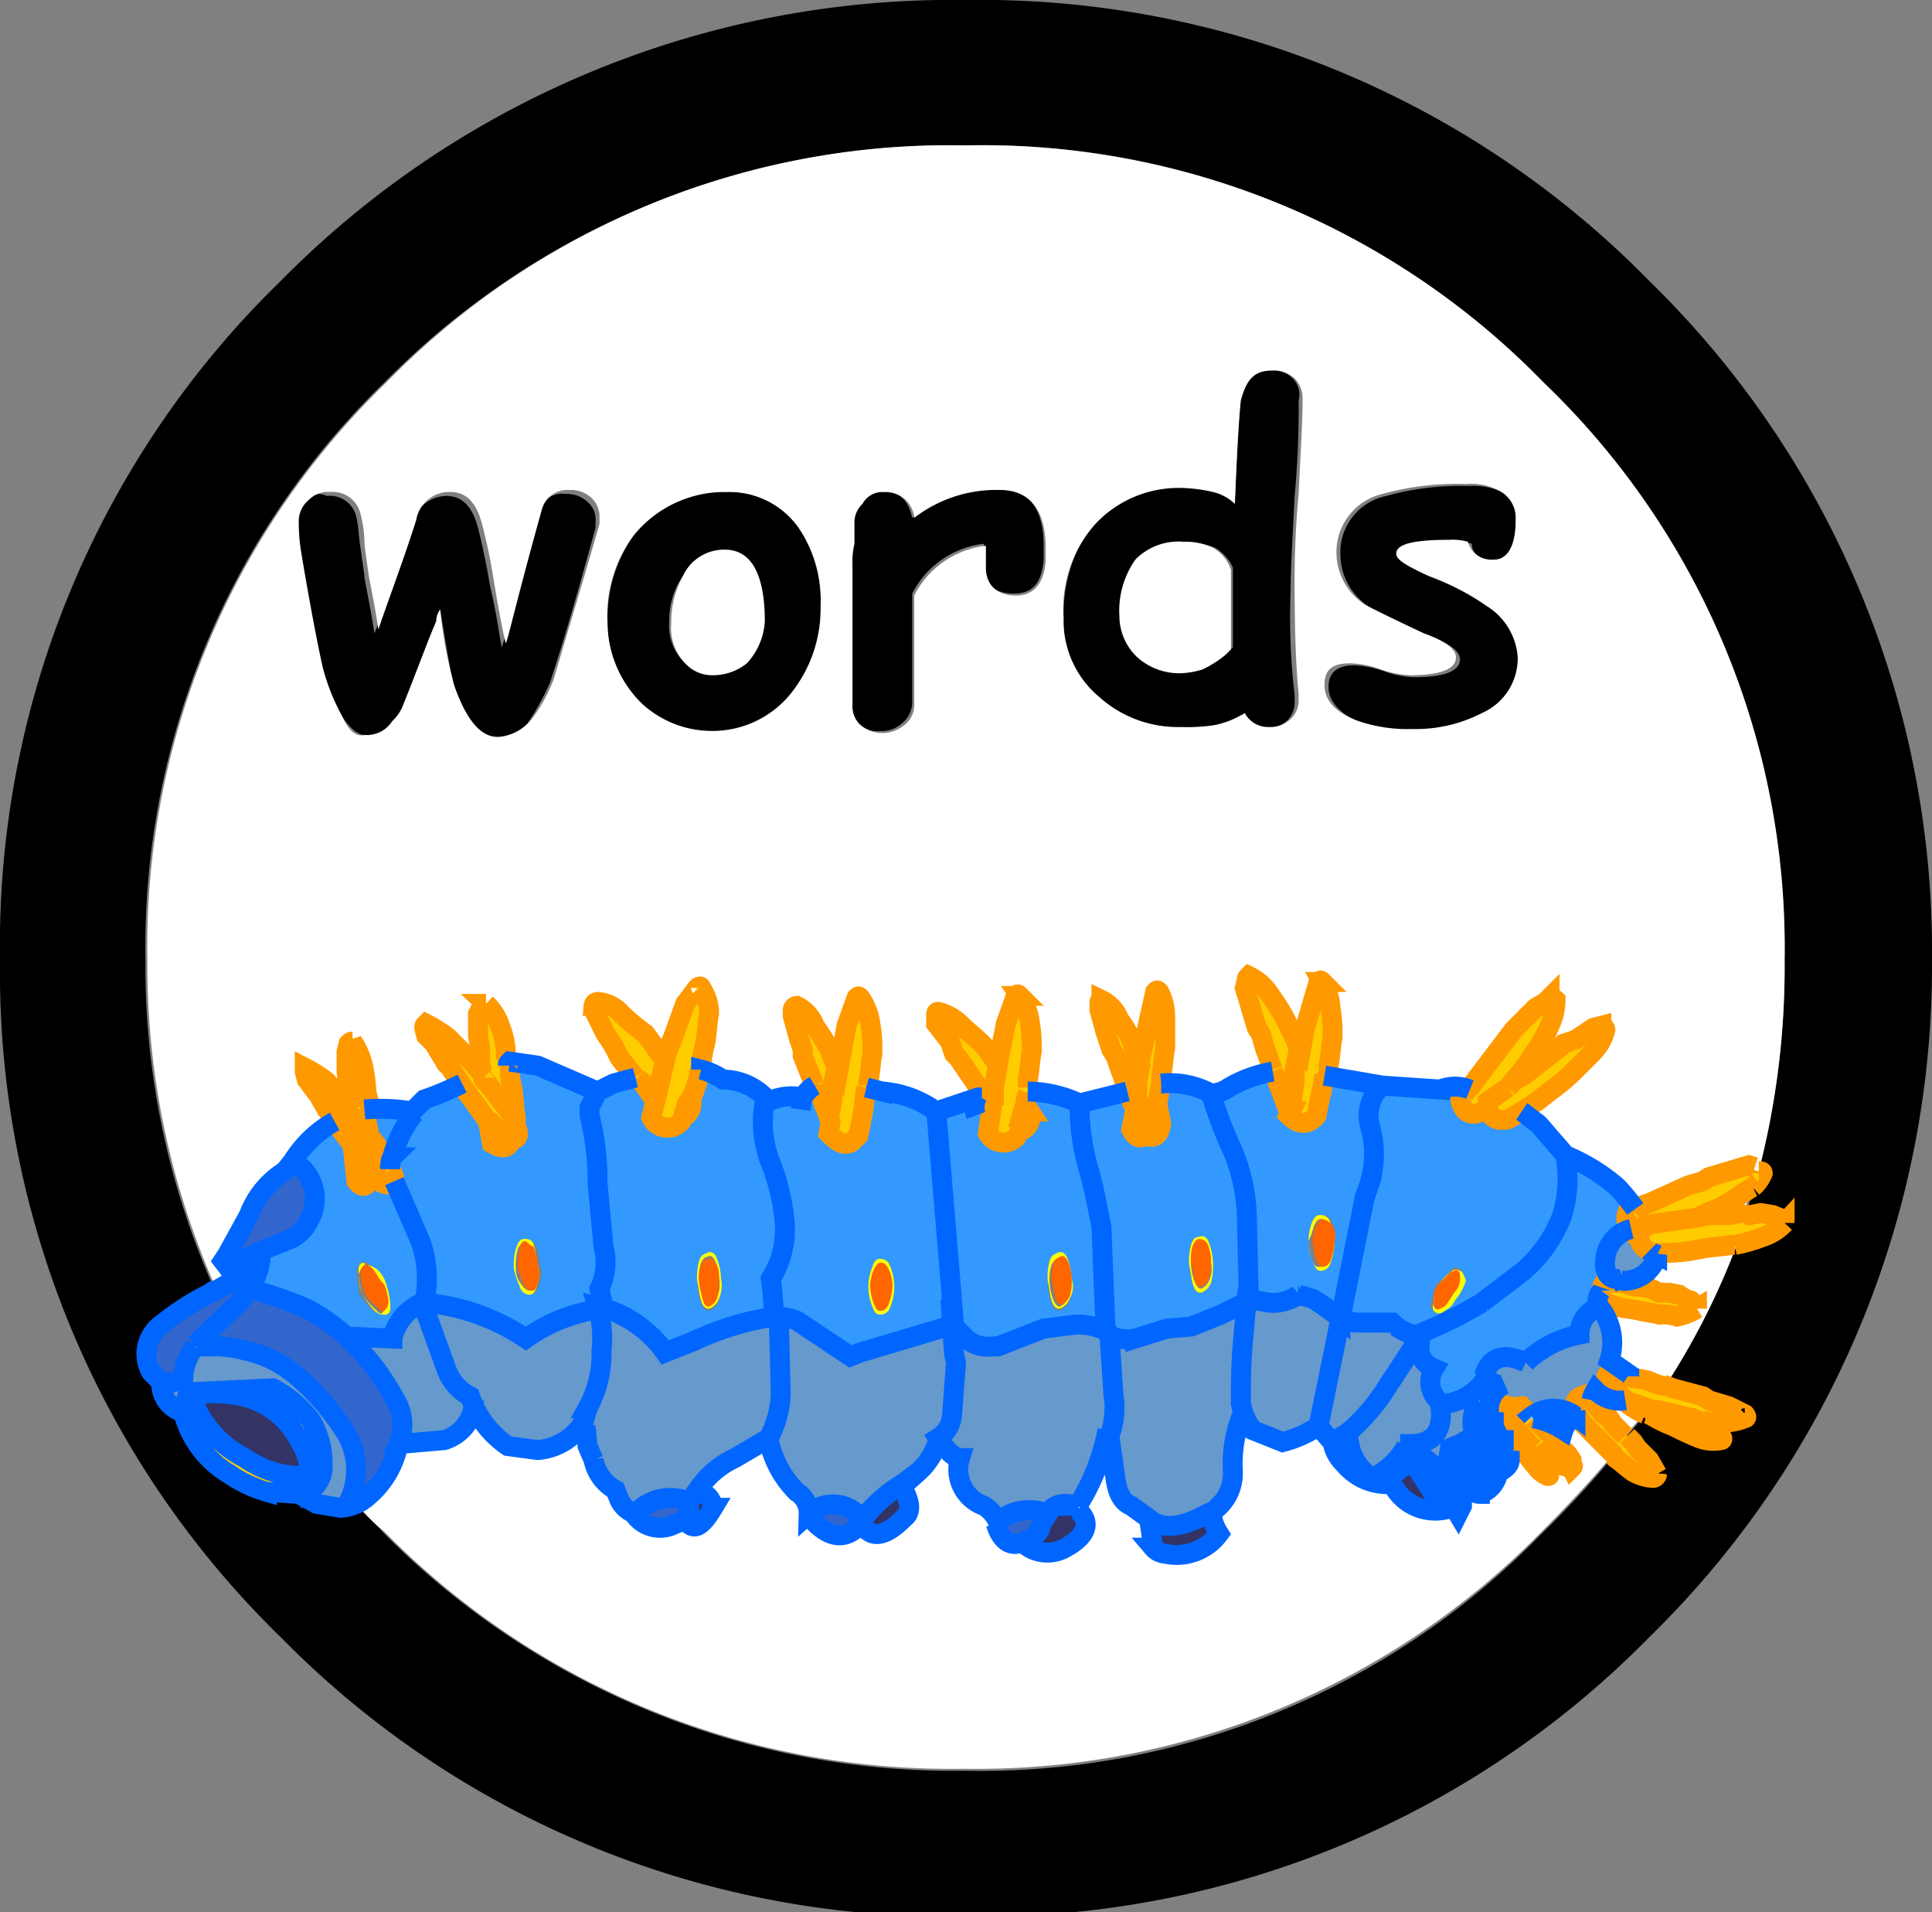 <svg id="Layer_1" data-name="Layer 1" xmlns="http://www.w3.org/2000/svg" viewBox="0 0 97 96"><rect x="0" y="0" width="97" height="96" fill="#808080" stroke="none"/><title>word-icon</title><g id="Symbol_3_0_Layer0_0_FILL" data-name="Symbol 3 0 Layer0 0 FILL"><path d="M97,48.2A47,47,0,0,0,82.8,14.1,47,47,0,0,0,48.5,0,47.34,47.34,0,0,0,14.1,14.1,46.51,46.51,0,0,0,0,48.2a46.61,46.61,0,0,0,14.1,34A46.85,46.85,0,0,0,43,96H53.9A46.85,46.85,0,0,0,82.8,82.2,47.1,47.1,0,0,0,97,48.2m-7.4,0a41.05,41.05,0,0,1-1.3,10.6h.1c.1,0,.1,0,.2.1a1.79,1.79,0,0,1-.5.7,5.73,5.73,0,0,0-.4,1.4H88l.5-.1.5.1.5.2c.1.1.1.1.1.2a2.59,2.59,0,0,1-1.1.7,7.37,7.37,0,0,1-1.4.4,33.88,33.88,0,0,1-3.6,7.1h.1l.4.2,1.5.4.3.2,1,.3.8.4c.1.1.1.2,0,.2a2.54,2.54,0,0,1-1.2.2,2.77,2.77,0,0,1-.9-.1l.9.8c.1.1.1.2,0,.2a2,2,0,0,1-1.1-.1c-.5-.2-.9-.4-1.3-.6a6.72,6.72,0,0,1-1.2-.6c-.1-.1-.1-.1-.2-.1-.3.4-.6.7-.9,1.1l.3.3.2.3.6.6.4.7a.22.22,0,0,1-.2.2,2.24,2.24,0,0,1-1-.3c-.3-.2-.6-.5-.9-.7l-.1-.1q-1.65,2-3.6,3.9a39.31,39.31,0,0,1-29,11.9A40.25,40.25,0,0,1,19.3,77a18.48,18.48,0,0,0-1.4-1.4,2.35,2.35,0,0,1-.8.2l-1.2-.2L15,75l-1.6-.1a6.63,6.63,0,0,1-1.9-.9,5.05,5.05,0,0,1-2.3-3.1,1.47,1.47,0,0,1-1.1-1.5l-.5-.5a1.83,1.83,0,0,1,.5-2.4,13.25,13.25,0,0,1,2.5-1.6c.1-.1.1-.1.2-.1A39.82,39.82,0,0,1,7.3,48.2a39.56,39.56,0,0,1,12-29A39.86,39.86,0,0,1,48.4,7.3a38.93,38.93,0,0,1,29,11.9,39.37,39.37,0,0,1,12.2,29M9.8,67.6h0l.1-.2-.1.2m5.6-42.5a1.39,1.39,0,0,0-.5,1,10.4,10.4,0,0,0,.2,1.5,59.41,59.41,0,0,0,1.1,5.9,11.82,11.82,0,0,0,1,2.5c.4.6.8.9,1.1.9a1.51,1.51,0,0,0,1.4-.7,3,3,0,0,0,.5-.7c.8-1.9,1.3-3.3,1.7-4.3a3.93,3.93,0,0,1,.2-.6c.3,1.8.5,3.1.7,3.8.5,1.8,1.3,2.6,2.2,2.6a1.8,1.8,0,0,0,1.5-.7,13.64,13.64,0,0,0,1.1-2c.8-2.4,1.5-4.9,2.3-7.8v-.3a1.16,1.16,0,0,0-.4-1,1.5,1.5,0,0,0-1.1-.4,1.25,1.25,0,0,0-1.4,1c-1.1,4.2-1.7,6.4-1.8,6.7-.1-.3-.2-1.4-.6-3.1-.2-1.2-.4-2.1-.6-2.9-.3-1.1-.8-1.6-1.6-1.6a1.78,1.78,0,0,0-1.7,1.4c-.7,2.2-1.3,4-1.9,5.5-.2-1.3-.4-2.2-.5-2.8,0-.2-.1-.7-.2-1.5-.1-.6-.1-1.1-.2-1.5a1.36,1.36,0,0,0-1.5-1.1.8.8,0,0,0-1,.2m24.7,1.4a4.15,4.15,0,0,0-3.6-1.8,5.48,5.48,0,0,0-4.7,2.2,7.27,7.27,0,0,0-1.3,4.3,5.72,5.72,0,0,0,1.7,4.1,5.15,5.15,0,0,0,7.6-.6,6.93,6.93,0,0,0,1.4-4.3,6.67,6.67,0,0,0-1.1-3.9m-5.8,2.4a2.26,2.26,0,0,1,2.1-1.3c1.3,0,2,1.2,1.9,3.5a3.4,3.4,0,0,1-.9,2.1,2.72,2.72,0,0,1-1.7.6,2,2,0,0,1-1.4-.6,2.58,2.58,0,0,1-.7-2,3.89,3.89,0,0,1,.7-2.3M45.8,26c-.2-.9-.6-1.3-1.5-1.3a1.43,1.43,0,0,0-1.1.5,1.28,1.28,0,0,0-.4,1v1a4.14,4.14,0,0,0-.1,1v7.1a1.16,1.16,0,0,0,.4,1,1.25,1.25,0,0,0,1.1.4,1.5,1.5,0,0,0,1.1-.4,1.39,1.39,0,0,0,.5-1V29.8a4.62,4.62,0,0,1,3.6-2.5v1.1c0,.9.5,1.4,1.5,1.4s1.4-.6,1.5-1.7v-.7c0-1.9-.8-2.9-2.3-2.9A7,7,0,0,0,45.8,26m19.1-7a1.37,1.37,0,0,0-1.1-.4,1.42,1.42,0,0,0-1.5,1.3c-.1,1-.2,2.7-.3,5.2a2.38,2.38,0,0,0-1.1-.6,6.05,6.05,0,0,0-1.5-.2A5.73,5.73,0,0,0,55,26.1,7.78,7.78,0,0,0,53.4,31,5.42,5.42,0,0,0,55,35.1a5.92,5.92,0,0,0,4.1,1.5,9.15,9.15,0,0,0,1.7-.1,4,4,0,0,0,1.5-.6,1.31,1.31,0,0,0,1.2.7,1.67,1.67,0,0,0,1.1-.4,1.28,1.28,0,0,0,.4-1v-.3a33.55,33.55,0,0,1-.2-5.3c0-1.1.1-2.6.2-4.7a47.46,47.46,0,0,0,.2-4.8,1.13,1.13,0,0,0-.3-1.1m-5.4,8.2a4,4,0,0,1,1.5.3,2.19,2.19,0,0,1,.9,1v4l-.3.3a3.78,3.78,0,0,1-1.1.7,3.92,3.92,0,0,1-1.3.2,3,3,0,0,1-2-.8,2.88,2.88,0,0,1-.9-2.1,4.45,4.45,0,0,1,.8-2.8,3.29,3.29,0,0,1,2.4-.8m15.5.9c.7,0,1.1-.7,1.1-2a1.42,1.42,0,0,0-.7-1.4,3.23,3.23,0,0,0-1.6-.3,14,14,0,0,0-4.2.5,2.89,2.89,0,0,0-2.3,3,3.14,3.14,0,0,0,1.5,2.6,27.16,27.16,0,0,0,2.9,1.4c1.1.4,1.6.8,1.6,1.2,0,.6-.8.9-2.3.9a4.94,4.94,0,0,1-1.5-.3,5.56,5.56,0,0,0-1.5-.3c-.9,0-1.3.4-1.3,1.1s.6,1.4,1.7,1.8a7.66,7.66,0,0,0,2.7.4,7.24,7.24,0,0,0,3.5-.8,3,3,0,0,0,1.8-2.8,3.15,3.15,0,0,0-1.6-2.6A14.48,14.48,0,0,0,71.9,29c-1.1-.5-1.6-.9-1.6-1.1,0-.5.9-.7,2.7-.7a2.77,2.77,0,0,1,.9.1C73.9,27.8,74.3,28.1,75,28.1Z"/><path d="M60.5,75.9c-1.1.6-2,.8-2.7.4l.2,1.4a.86.86,0,0,0,.6.3,2.64,2.64,0,0,0,2.7-1,2.5,2.5,0,0,1-.4-1.4c-.1.1-.3.2-.4.3m-8.3,1a1.24,1.24,0,0,1-.8.6,1.79,1.79,0,0,0,2.1.2c1.1-.6,1.3-1.3.6-1.9-.7-.2-1.2-.1-1.5.4-.2.1-.3.4-.4.7m-6.9-2.3a5.86,5.86,0,0,0-2,1.8c.5.9,1.2.8,2.2-.2.3-.3.3-.8-.2-1.6m-10.6.9a1.85,1.85,0,0,1-.2.7c.4.6.8.4,1.4-.6a.94.94,0,0,0-.6-.8l-.6.7M12.3,73.3a6,6,0,0,0,2.8.8c.6-.2.5-.9-.2-2A4.26,4.26,0,0,0,11.5,70c-1.6-.2-2,.1-1.5,1a6.34,6.34,0,0,0,2.3,2.3m61.3-1.2-.5.3a1.28,1.28,0,0,0,1.5.5.64.64,0,0,1,0-.6,1,1,0,0,1-1-.2m-1,1.8-.7-.3a3,3,0,0,0,.9,1l.6.1.3-.2-.5-.8-.6-.4v.6M71,73.5c-.6.2-1,.5-1.1,1a2.41,2.41,0,0,0,2.6,1.3Z" fill="#336"/><path d="M50,76.5c.2.7.6,1.1,1.1,1l.3-.1a1.24,1.24,0,0,0,.8-.6,6.89,6.89,0,0,1,.3-.8,2.74,2.74,0,0,0-2.5.5m-6.8-.1q-1.05-1.5-2.7-.3,1.5,1.8,2.7.3m-8.8-.1a1.08,1.08,0,0,0,.2-.7,2.26,2.26,0,0,0-2.7.6,1.57,1.57,0,0,0,1.8.5l.7-.4M9.9,67.6H11a5.85,5.85,0,0,1,1.3.2A5.82,5.82,0,0,1,14.8,69a12.49,12.49,0,0,1,2.6,3,3.64,3.64,0,0,1,.2,3.2,2.09,2.09,0,0,1-.4.6c.3-.1.5-.1.8-.2a2.09,2.09,0,0,0,.6-.4,4.52,4.52,0,0,0,1.5-2.6,2.16,2.16,0,0,0-.2-2.3A15.72,15.72,0,0,0,18,67.7l-.4-.4a6.61,6.61,0,0,0-2-1.4,19.64,19.64,0,0,0-2.9-1l-.7.5L9.8,67.5v.1m1-2.8c-.1,0-.2,0-.2.1a10.68,10.68,0,0,0-2.5,1.6,1.83,1.83,0,0,0-.5,2.4l.5.5h.6l.5-.2a1.82,1.82,0,0,1,.6-1.6l.1-.2,2.2-2.1.5-.6a3.08,3.08,0,0,0,.6-1.9,6,6,0,0,1-2.4,2m3.9-6.5-.4.5A5.63,5.63,0,0,0,12.5,61l-1.1,2-.4.6,2.1-.7,1.5-.6a2,2,0,0,0,.9-.9l.1-.2c.4-1.4.1-2.3-.9-2.9M74.9,71.4a.73.73,0,0,1-.6.2l-.4-.7a1.7,1.7,0,0,0,0,1l-.2.3c.3.3.6.3,1.1.2l.5-.1c-.4-.3-.6-.5-.4-.9m-2.3,1.8.6.4,1.2.1.3-.2.2-.3-.2-.3a1.17,1.17,0,0,1-1.5-.5l-.5.2Z" fill="#36c"/><path d="M55.5,66.6v.2l.1.1-.1-.3m32-6.7a9.13,9.13,0,0,1-1.3.8,3.55,3.55,0,0,0-.9.4l.6-.1h1l.4-.1h.3a7.37,7.37,0,0,1,.4-1.4,1,1,0,0,1-.5.4M73.7,74.4l.7-.7-1.2-.1.5.8m7.9-4.1a1.65,1.65,0,0,1-1.5-.5,1.69,1.69,0,0,0-.2.5v.1l.6.6.3.2.2.3.6.6c.3-.4.6-.7.9-1.1-.3-.2-.6-.5-.9-.7M67.7,71.9h0m2.9.6a1,1,0,0,1,.3,1l1.5,2.2a2.48,2.48,0,0,1-2.6-1.3,2.47,2.47,0,0,1-2.4-1,3,3,0,0,1-.6-1.1l-.6-.7a5.07,5.07,0,0,1-1.8.8l-1.5-.6a2.59,2.59,0,0,1-.6-1.4,10.45,10.45,0,0,0-.6,3.2,2.32,2.32,0,0,1-.9,1.9,2.73,2.73,0,0,0,.4,1.4,2.47,2.47,0,0,1-2.7,1,1.63,1.63,0,0,1-.6-.3l-.2-1.4-1.1-.8a1.49,1.49,0,0,1-.8-1.4l-.3-2.1A10.66,10.66,0,0,1,54,75.7c.8.6.6,1.3-.6,1.9a1.65,1.65,0,0,1-2.1-.2l-.3.1c-.5.1-.8-.3-1.1-1a2.7,2.7,0,0,0-.7-.8A1.94,1.94,0,0,1,48,73.3c-.3,0-.6-.3-1.1-1a3.36,3.36,0,0,1-1,1.6l-.8.6c.5.8.5,1.4.2,1.7-1,1-1.7,1-2.2.2q-1.2,1.5-2.7-.3a.91.91,0,0,0-.6-1.1,5.57,5.57,0,0,1-1.4-2.6l-1.7,1a5.35,5.35,0,0,0-1.8,1.5.94.94,0,0,1,.6.8c-.5,1-1,1.2-1.4.6l-.7.3a1.49,1.49,0,0,1-1.8-.5,1.34,1.34,0,0,1-.8-.7l.2-.5a2.49,2.49,0,0,1-1.1-1.5l-.3-.7-.1-1a3.34,3.34,0,0,1-2.3,1.4l-1.5-.2a5.55,5.55,0,0,1-1.9-2.5c.1.9-.4,1.6-1.5,2l-2.3.1a4,4,0,0,1-1.5,2.6,2.09,2.09,0,0,1-.6.4,9.27,9.27,0,0,0,1.4,1.4A39.86,39.86,0,0,0,48.4,88.8a39.7,39.7,0,0,0,29-11.9q2-2,3.6-3.9l-.7-.7-.9-.9-.4-.6v.3a1.7,1.7,0,0,0-.6.6,4.71,4.71,0,0,0-1.5-.6l.7.7.3.2.1.2.1.2.5.5.2.3v.2c.1.1.1.1,0,.2a6.37,6.37,0,0,1-.7-.2,2,2,0,0,1-.7-.6c-.1-.1-.2-.1-.3-.2l.2.5.1.3.2.2V74c.1.1.1.1,0,.1a1.33,1.33,0,0,1-.6-.5c-.2-.2-.3-.4-.5-.6a2.09,2.09,0,0,0-.4-.6v-.1l-.1.1-.7-.1-.5.1a.63.63,0,0,0,0,.6l.2.3,1,.1a1,1,0,0,1-.7.7,1.3,1.3,0,0,1-.9,1q-.45,0-.6-.6l-.3.2v1l-.3.3a2.82,2.82,0,0,1-.4-1.5,3,3,0,0,1-.9-1l-1.3-1m10.3-8.1h.5l.7.2h.3l.5.1.4.2h.5l.5.1.3.2.3.1.2.2c.1.1.1.1.1.2a3,3,0,0,1-1,.4,2.22,2.22,0,0,0-.9-.1c-.3-.1-.6-.1-1-.2s-.8-.1-1.1-.2l-.6-.2a.73.73,0,0,1-.2-.6,1,1,0,0,0-.2.7,2.81,2.81,0,0,1,.6,2.8l1,.7v.1l.2.1h.2l.5.1.5.2.4.1a36.43,36.43,0,0,0,3.6-7.1H87c-.5.1-1,.1-1.5.2a8.75,8.75,0,0,1-1.6.2H82.8c.1.1.2.1.4.2a1.72,1.72,0,0,1-1.8,1.3.45.45,0,0,0-.5,0m7.4-5.6a41.05,41.05,0,0,0,1.3-10.6,39.27,39.27,0,0,0-12.1-29,39.31,39.31,0,0,0-29-11.9A39.47,39.47,0,0,0,19.4,19.2a39.4,39.4,0,0,0-12,29,39.82,39.82,0,0,0,3.5,16.6,6.34,6.34,0,0,0,2.3-1.9l-2.2.7.4-.6,1.1-2a4.41,4.41,0,0,1,1.8-2.2l.4-.5a5.81,5.81,0,0,1,2.1-2l-.1-.1-.2-.3-.2-.2L16,55l-.6-.8-.1-.4v-.2a6.73,6.73,0,0,1,1.1.7,11.41,11.41,0,0,0,1.1,1.1c0,.1,0,.1.1.2l-.2-1.8v-1l.1-.4c.1-.1.1-.1.2-.1a3.7,3.7,0,0,1,.5,1.1,7.72,7.72,0,0,1,.2,1.5c.1.2.1.5.2.7a9.66,9.66,0,0,1,2.4.1l.6-.6a15.39,15.39,0,0,0,1.9-.8l-.6-.9-.2-.2-.6-1-.4-.4-.1-.4c0-.1,0-.1.1-.2a6.73,6.73,0,0,1,1.1.7L23.9,53c.2.2.4.5.6.7l.1-.1-.1-.5v-.7L24,52V50.9l.2-.4c.1-.1.1-.1.2-.1a2.59,2.59,0,0,1,.7,1.1,4,4,0,0,1,.3,1.5c.1.2.1.3.2.5,0-.1,0-.1.1-.2l1.4.2,3,1.3.8-.4,1.1-.3-.8-1-.3-.6-.4-.6-.5-1-.1-.4a.22.22,0,0,1,.2-.2,1.74,1.74,0,0,1,1.2.6,10.59,10.59,0,0,0,1.2,1c.3.4.5.7.8,1.1l.2.2.1-.4.4-1,.1-.3.4-1.1.6-.8c.1-.1.2-.1.2,0a2.2,2.2,0,0,1,.4,1.3c-.1.5-.1,1-.2,1.5a5.85,5.85,0,0,0-.2,1.3,3.45,3.45,0,0,1,1.1.5,3,3,0,0,1,2.3,1.1,2.6,2.6,0,0,1,1.7-.2,1.7,1.7,0,0,1,.6-.6L40.3,53v-.3l-.2-.6L39.8,51v-.3a.22.22,0,0,1,.2-.2,1.79,1.79,0,0,1,.9,1,9.13,9.13,0,0,1,.8,1.3,3.55,3.55,0,0,0,.4.9l.4-2.2.5-1.4c.1-.1.1-.1.2,0a3,3,0,0,1,.5,1.3,7.57,7.57,0,0,1,.1,1.5c-.1.5-.1,1-.2,1.4v.2l.8.2a5.23,5.23,0,0,1,2.7,1l2.1-.7h.2l-.1-.1-1.2-1.8-.2-.2-.2-.6-.7-.9V51c0-.1,0-.2.1-.2a2.38,2.38,0,0,1,1.1.6c.4.4.8.7,1.1,1s.5.7.8,1l.4-2L51,50c.1-.1.1-.1.2,0a3,3,0,0,1,.5,1.3,7.57,7.57,0,0,1,.1,1.5c-.1.5-.1,1-.2,1.4v.4a6.16,6.16,0,0,1,2.6.6l2.4-.6L56,53l-.2-.3-.1-.3-.2-.6-.3-1.1v-.3c0-.1,0-.2.1-.2a1.79,1.79,0,0,1,.9,1,4.15,4.15,0,0,1,.7,1.3l.3.9.8-3.6c.1-.1.1-.1.2,0a2.66,2.66,0,0,1,.3,1.2v1.6c-.1.5-.1,1-.2,1.4v.4a4.34,4.34,0,0,1,2.5.5,1.61,1.61,0,0,0,.9-.3,6.61,6.61,0,0,1,2.2-.8v-.1l-.4-1-.2-.7-.2-.3-.6-2,.1-.4c0-.1,0-.1.1-.2a2.59,2.59,0,0,1,1.1,1,9.13,9.13,0,0,1,.8,1.3c.2.4.4.8.6,1.3,0,.1,0,.1.1.2l.2-1.1.7-2.4c.1-.1.1-.1.2,0a2.84,2.84,0,0,1,.4,1.3,7.57,7.57,0,0,1,.1,1.5c-.1.5-.1,1-.2,1.4a1.27,1.27,0,0,1-.1.6l2.9.5,2.9.2a2,2,0,0,1,1.5,0L76.1,52l1.1-1.1.5-.3.2-.2a.37.37,0,0,1,.3.1,3.08,3.08,0,0,1-.3,1.3,6.38,6.38,0,0,1-.8,1.4,7.63,7.63,0,0,1-.8,1.1c-.2.2-.3.4-.5.6l.4-.4.4-.2,1.8-1.4.2-.2.6-.2.9-.6.4-.1a.22.22,0,0,1,.2.2,2.38,2.38,0,0,1-.6,1.1L79,54.2a10.63,10.63,0,0,1-1.1.9,12.13,12.13,0,0,1-1.4,1l-.1.1c.3.2.5.4.8.6l.1.1,1.3,1.5A9.53,9.53,0,0,1,81.2,60a10.63,10.63,0,0,1,.9,1.1l.2-.2.6-.2,2-.9.7-.2.3-.2,2-.6h.4M76.1,26.1c0,1.3-.4,2-1.1,2a1.22,1.22,0,0,1-1.3-.9,2.77,2.77,0,0,0-.9-.1c-1.8,0-2.7.2-2.7.7,0,.3.5.6,1.6,1.1a12,12,0,0,1,2.9,1.5A3.29,3.29,0,0,1,76.2,33a3,3,0,0,1-1.8,2.8,7.24,7.24,0,0,1-3.5.8,7.66,7.66,0,0,1-2.7-.4c-1.1-.4-1.7-1-1.7-1.8s.4-1.1,1.3-1.1a4.94,4.94,0,0,1,1.5.3,4.94,4.94,0,0,0,1.5.3c1.5,0,2.3-.3,2.3-.9,0-.4-.5-.8-1.6-1.2-1.5-.7-2.5-1.2-2.9-1.4a3.14,3.14,0,0,1-1.5-2.6,3,3,0,0,1,2.3-3,14,14,0,0,1,4.2-.5,3,3,0,0,1,1.6.3,1.55,1.55,0,0,1,.9,1.5M63.9,18.6A1.5,1.5,0,0,1,65,19a1.43,1.43,0,0,1,.4,1c0,1.1-.1,2.7-.2,4.8a46.73,46.73,0,0,0-.2,4.7c0,2.6.1,4.4.2,5.3v.3a1.28,1.28,0,0,1-.4,1,1.5,1.5,0,0,1-1.1.4,1.31,1.31,0,0,1-1.2-.7,4.71,4.71,0,0,1-1.5.6,9.15,9.15,0,0,1-1.7.1A5.92,5.92,0,0,1,55.2,35a5,5,0,0,1-1.8-4A6.39,6.39,0,0,1,55,26.3a5.73,5.73,0,0,1,4.4-1.8,7.72,7.72,0,0,1,1.5.2,2.38,2.38,0,0,1,1.1.6c.1-2.5.2-4.3.3-5.2.3-1.1.7-1.5,1.6-1.5M44.4,24.7A1.42,1.42,0,0,1,45.9,26a6.73,6.73,0,0,1,4.3-1.4c1.5,0,2.3,1,2.3,2.9v.7c-.1,1.1-.6,1.7-1.5,1.7s-1.5-.5-1.5-1.4V27.4a4.62,4.62,0,0,0-3.6,2.5v5.5a1.23,1.23,0,0,1-.5,1,1.71,1.71,0,0,1-2.2,0,1.28,1.28,0,0,1-.4-1V28.3a3.75,3.75,0,0,1,.1-1v-1a1.28,1.28,0,0,1,.4-1,1.15,1.15,0,0,1,1.1-.6m-7.9,0a4.28,4.28,0,0,1,3.6,1.8,6.39,6.39,0,0,1,1.1,3.9,6.73,6.73,0,0,1-1.4,4.3,5,5,0,0,1-4.1,2,5.18,5.18,0,0,1-3.5-1.4,5.72,5.72,0,0,1-1.7-4.1,6.64,6.64,0,0,1,1.3-4.3,5.89,5.89,0,0,1,4.7-2.2M15,26.1a1.39,1.39,0,0,1,.5-1,1.37,1.37,0,0,1,1.1-.4,1.43,1.43,0,0,1,1.5,1.1,6.05,6.05,0,0,1,.2,1.5c.1.9.2,1.4.2,1.5.1.6.3,1.5.5,2.8.5-1.5,1.2-3.3,1.9-5.5a1.68,1.68,0,0,1,1.7-1.4c.8,0,1.3.5,1.6,1.6a28.43,28.43,0,0,1,.6,2.9c.3,1.8.5,2.8.6,3.1.1-.2.6-2.4,1.8-6.7a1.33,1.33,0,0,1,1.4-1,1.5,1.5,0,0,1,1.1.4,1.28,1.28,0,0,1,.4,1v.3c-.8,2.8-1.6,5.4-2.3,7.8a8.08,8.08,0,0,1-1.1,2A2.4,2.4,0,0,1,25,37c-.9,0-1.6-.9-2.2-2.6a23.91,23.91,0,0,1-.7-3.8,1,1,0,0,0-.2.6c-.4.9-.9,2.3-1.7,4.3a1.79,1.79,0,0,1-.5.7,1.51,1.51,0,0,1-1.4.7c-.4.1-.8-.2-1.1-.9a10,10,0,0,1-1-2.5c-.2-.9-.6-2.9-1.1-5.9a9.89,9.89,0,0,1-.1-1.5m21.4,1.5a2.26,2.26,0,0,0-2.1,1.3,4.75,4.75,0,0,0-.6,2.4,2.58,2.58,0,0,0,.7,2,1.82,1.82,0,0,0,1.4.6,2.72,2.72,0,0,0,1.7-.6,3.4,3.4,0,0,0,.9-2.1c0-2.4-.7-3.6-2-3.6m24.5-.1a3.34,3.34,0,0,0-1.5-.3,3,3,0,0,0-2.4.9,4.45,4.45,0,0,0-.8,2.8,2.88,2.88,0,0,0,.9,2.1,3.18,3.18,0,0,0,2,.8,3.92,3.92,0,0,0,1.3-.2,5.83,5.83,0,0,0,1.1-.7l.3-.3v-4A2,2,0,0,0,60.9,27.5Z" fill="#fff"/><path d="M59.7,66.6l-1.2.1-1.6.5a1.81,1.81,0,0,1-1.3-.2l.2,3a4.07,4.07,0,0,1-.2,2.1l.3,2.1c.1.7.3,1.2.8,1.4l1.1.8c.7.4,1.6.2,2.7-.4.2-.1.3-.1.4-.2a2.32,2.32,0,0,0,.9-1.9,6.66,6.66,0,0,1,.6-3.2,15.54,15.54,0,0,1,.1-3l.2-2.2-1.4.5-1.6.6m-11.2.5-.6-.6L48,68l.1.4L47.9,71a1.47,1.47,0,0,1-.7,1.2c.4.6.8,1,1.1,1a1.94,1.94,0,0,0,1.2,2.4,1.78,1.78,0,0,1,.7.8,2.39,2.39,0,0,1,2.5-.4c.3-.5.8-.6,1.5-.4a10.66,10.66,0,0,0,1.5-3.8,2.68,2.68,0,0,0,.2-2.1l-.2-3-.1-.1a3.34,3.34,0,0,0-1.5-.3l-1.6.2-2.3.9h-.3a1.1,1.1,0,0,1-1.4-.3m-5.3.9-.5.2L40,66.4a1.49,1.49,0,0,0-.9-.2l.1,3.9a3.22,3.22,0,0,1-.6,2.2A5.14,5.14,0,0,0,40,74.9a1.25,1.25,0,0,1,.6,1.1,1.81,1.81,0,0,1,2.7.3,7,7,0,0,1,2-1.8l.8-.6a3.36,3.36,0,0,0,1-1.6,1.27,1.27,0,0,0,.7-1.2l.2-2.6-.1-.4-.1-1.5L43.2,68m-25.7-.8.4.4a11.53,11.53,0,0,1,1.9,2.6,2.41,2.41,0,0,1,.2,2.3l2.3-.2a2.09,2.09,0,0,0,1.5-2,2.44,2.44,0,0,1-1.2-1.4l-1.2-3.3a2.45,2.45,0,0,0-1.5,1.8l-2.4-.2m12.9.8a5.5,5.5,0,0,0-.2-2.2,8.4,8.4,0,0,0-3.9,1.5,12,12,0,0,0-5.1-1.8l1.2,3.3a2.44,2.44,0,0,0,1.2,1.4,4.94,4.94,0,0,0,1.9,2.5l1.5.2a3,3,0,0,0,2.3-1.4l.2-.7a3.94,3.94,0,0,0,.9-2.8m-.2-2.2a8.2,8.2,0,0,1,.2,2.2,5.66,5.66,0,0,1-.7,2.9l-.2.7.1,1,.3.7A2.23,2.23,0,0,0,31,74.8l.2.5a1.34,1.34,0,0,0,.8.7,2.33,2.33,0,0,1,2.7-.6l.5-.7A4.53,4.53,0,0,1,37,73.2l1.7-1a5.21,5.21,0,0,0,.6-2.2l-.1-3.9a14.19,14.19,0,0,0-4,1.2l-1.6.7a7.33,7.33,0,0,0-3-2.2h-.4M11,67.6H9.8a2.66,2.66,0,0,0-.6,1.6l-.5.2H8.1a1.32,1.32,0,0,0,1.1,1.5,3,3,0,0,1,.2-1l4.2-.2a4.94,4.94,0,0,1,1.9,1.6,4,4,0,0,1,.6,2.2v.2a1.38,1.38,0,0,1-.6,1.1L15,75l1,.6,1.2.2a2.09,2.09,0,0,0,.4-.6,3.34,3.34,0,0,0-.2-3.2,14.75,14.75,0,0,0-2.6-3,6.42,6.42,0,0,0-2.5-1.2,5.85,5.85,0,0,0-1.3-.2m60.9,1.2q-.9-.45-.6-1.8l-1.7,2.6a10,10,0,0,1-1.9,2.2v.1a2.57,2.57,0,0,0,1.2,2.2,3.79,3.79,0,0,0,1.7-1.6c1.2-.1,1.8-.7,1.5-2a1.44,1.44,0,0,1-.2-1.7m-3.8-2.5-.7-.2-1.1,5.5.6.7.8-.5.1-.1a9.68,9.68,0,0,0,1.9-2.2l1.7-2.6a3.08,3.08,0,0,1-1.2-.5l-.2-.2H68.1m-.8,0a12.13,12.13,0,0,0-1.4-1l-.7-.2a2.28,2.28,0,0,1-1.5.4l-1.1-.2-.2,2.2c-.1,1.1-.1,2.1-.1,3a3,3,0,0,0,.6,1.4l1.5.6a6.06,6.06,0,0,0,1.8-.8l1.1-5.4m7.2,2.9a.86.86,0,0,0,.9.3,1.71,1.71,0,0,0-.6,1.9h.6l-.1-.3c-.1-.4.1-.5.5-.4l.2.2a.52.52,0,0,1,.4-.2l.5.5a1.8,1.8,0,0,1,2.2,0v-.3c-.1-.5.1-.7.6-.8l.2.2a1.69,1.69,0,0,1,.2-.5,1.72,1.72,0,0,0,1.5.5c0-.1,0-.1-.1-.1l-.7-.5c-.3-.5-.2-.8.4-1l.6.4v-.1l-1-.7a2.57,2.57,0,0,0-.6-2.8,1.89,1.89,0,0,0-1,1.4,5.85,5.85,0,0,0-2.7,1.4,1.48,1.48,0,0,0-2,.9m.9.4c-.3.1-.6-.1-.9-.3a2.88,2.88,0,0,1-2.3,1.3c.2,1.3-.3,2-1.5,2v.1l1.2,1,.7.3v-.6l.1-.6.5-.2.5-.3.2-.3a1.7,1.7,0,0,1,0-1l.4.7c.2.1.4,0,.6-.2a1.5,1.5,0,0,1,.5-1.9m5.2-6.2c-.1.7.2,1,.8,1A1.72,1.72,0,0,0,83.2,63c-.2-.1-.3-.1-.4-.2a.79.79,0,0,1-.5-.7c-.2-.1-.4-.2-.4-.3A1.6,1.6,0,0,0,80.6,63.3Z" fill="#69c"/><path d="M43.5,54.4a7.84,7.84,0,0,0,.2-1.4,7.57,7.57,0,0,0-.1-1.5,3,3,0,0,0-.5-1.3c-.1-.1-.2-.1-.2,0l-.5,1.4L42,53.7l-.2,1v.6l-.2,1-.1.6a1.11,1.11,0,0,0,1,.5c.2-.1.3-.1.3-.2L43,57l.2-1a5.9,5.9,0,0,0,.2-1.4c.1,0,.1-.1.1-.2M34.3,56a.81.81,0,0,0,.4-.9c-.1.1-.1.2-.2.3l-.2.6m6.5-4.5a2.84,2.84,0,0,0-.9-1,.22.22,0,0,0-.2.2V51l.3,1.1.2.6V53l.6,1.4.7,1.8.2-1v-.6l.2-1a3.55,3.55,0,0,1-.4-.9,3.75,3.75,0,0,0-.7-1.2m-5.6-1.9c-.1-.1-.1-.1-.2,0l-.6.8L34,51.5l-.1.3-.4,1-.1.4-.5,2.1-.2.8a1,1,0,0,0,1.5.2l.1-.2.2-.6c.1-.1.1-.2.2-.3a6.47,6.47,0,0,0,.4-1.3c0-.1,0-.1.1-.2.1-.4.1-.9.2-1.3s.1-1,.2-1.5a2.84,2.84,0,0,0-.4-1.3m22.4,7.3c.5.3.8.1.8-.6l-.2-1c-.1.1-.1.1-.1.2l-.2.9a.91.91,0,0,0-.3.5m-5.9-1.2-.2-.3a4.17,4.17,0,0,0-.2.6l-.2.7c.5-.1.7-.4.6-1m-.1-1.3a7.84,7.84,0,0,0,.2-1.4,7.57,7.57,0,0,0-.1-1.5,3,3,0,0,0-.5-1.3c-.1-.1-.2-.1-.2,0l-.5,1.4-.4,2-.2,1.1v.9L49.7,57a.89.89,0,0,0,1.5.1l.1-.2.2-.7c.1-.2.1-.4.2-.6a1.27,1.27,0,0,1,.1-.6v-.1c-.2-.3-.2-.4-.2-.5m-1.5-.9a8.74,8.74,0,0,0-.8-1,11,11,0,0,0-1.1-1,2.38,2.38,0,0,0-1.1-.6c-.1-.1-.1,0-.1.1v.4l.6.9.2.6.2.2,1.2,1.8.1.1.5.5v-.9l.3-1.1m7.1-.2-.2,1v1.3l-.2,1c.2.4.5.5.7.3s.1-.2.2-.4l.2-.9c0-.1,0-.2.1-.2.1-.3.1-.6.2-1V54a7.84,7.84,0,0,0,.2-1.4V51l-.3-1.2c-.1-.1-.1-.1-.2,0l-.7,3.5m-1-2.1a2.84,2.84,0,0,0-.9-1c-.1,0-.1.1-.1.2v.3l.3,1.1.2.6.1.3.2.3.6,1.7.4.9.1-.7v-.6l.2-1-.3-.9c-.3-.4-.5-.8-.8-1.2M62.7,49c-.1.1-.1.1-.1.2l-.1.4.6,2,.2.3.2.7.4,1v.1l.2.4.6,1.6h.1l.2-1.4v-.6l.2-1c-.1-.1-.1-.1-.1-.2-.2-.5-.4-.9-.6-1.3a9.13,9.13,0,0,0-.8-1.3,1.79,1.79,0,0,0-1-.9M16.2,73.7v-.2a4.28,4.28,0,0,0-.6-2.2,5.81,5.81,0,0,0-1.9-1.6l-4.2.2a1.64,1.64,0,0,0-.2,1A4.71,4.71,0,0,0,11.6,74a6.63,6.63,0,0,0,1.9.9L15,75l.6-.2a1.38,1.38,0,0,0,.6-1.1m-1.1.4a5.66,5.66,0,0,1-2.8-.8A6.94,6.94,0,0,1,10,71.1c-.6-.9-.1-1.3,1.5-1a4.26,4.26,0,0,1,3.4,2.1c.7,1,.8,1.7.2,1.9m10.1-17-.3-.5-.4-.4.2,1.1c.4.4.8.3,1-.2a.45.45,0,0,1-.5,0m7.2-5.3c-.4-.3-.8-.7-1.2-1a2.28,2.28,0,0,0-1.2-.6c-.1.1-.2.1-.2.2l.1.4.5,1,.4.6.3.6.8,1,.3.3.6.9.5-2.1c-.1-.1-.1-.2-.2-.2a4.89,4.89,0,0,0-.7-1.1M19.2,58.1a8.65,8.65,0,0,1-.7-1,3.08,3.08,0,0,1,.1,1v.6l.6.8c.3.1.5.1.6-.1s0-.3-.1-.6l-.1-.1-.4-.6m-2.5-1.9h0l1,1.3-.2-1.8c-.1-.1-.1-.1-.1-.2l-1.1-1.1a2.59,2.59,0,0,0-1.1-.7v.2l.1.4.7.7.3.6.2.2.2.4m1.2-2.7a3.7,3.7,0,0,0-.5-1.1c-.1,0-.1,0-.2.1l-.1.4v1l.2,1.8.2,1.8.2,1.8c.4.4.6.3.7-.3V58a3.75,3.75,0,0,0-.1-1,1.27,1.27,0,0,0-.1-.6,1.48,1.48,0,0,0-.1-.7,6.37,6.37,0,0,0-.2-.7,2,2,0,0,0,0-1.5m4.6-1.4a2.59,2.59,0,0,0-1.1-.7c-.1.1-.1.1-.1.2l.1.4.4.4.6,1,.2.2.6.9,1.3,1.8.4.4.3.5a.76.76,0,0,0,.4.1c.3,0,.4-.2.2-.7l-.1-.2-.4-.6c-.3-.4-.7-.9-1.1-1.4-.1-.1-.1-.1-.1-.2l-.2-.2a4.35,4.35,0,0,0-.6-.7,2.55,2.55,0,0,0-.8-1.2m1.8-1.7c-.1,0-.1,0-.2.1l-.1.3V52l.1.6v.7l.1.5.1.2c0,.1,0,.2.1.2l1.1,1.4.4.6V56c-.1-.5-.1-1.1-.2-1.6a3.08,3.08,0,0,1-.1-1c-.1-.2-.1-.3-.2-.5l-.3-1.5a3.51,3.51,0,0,0-.8-1M86.4,72.3c.1,0,.1-.1,0-.2l-.9-.8c-.2-.1-.3-.1-.5-.2l-1.3-.3c-.3-.1-.6-.1-1-.2-.2-.1-.3-.1-.5-.2l-.7-.2a4.13,4.13,0,0,0,1.1.7c.1,0,.1,0,.2.1l1.2.6c.4.2.8.4,1.3.6a1.42,1.42,0,0,0,1.1.1M89,61l-.6-.1-.5.1h-2l-.6.1-2.8.4c-.1.1-.1.1-.1.2a.52.52,0,0,0-.2.4c-.1.3.1.5.5.7h1.1a8.75,8.75,0,0,0,1.6-.2c.5-.1,1-.1,1.5-.2h.2a10.26,10.26,0,0,0,1.4-.4,4.13,4.13,0,0,0,1.1-.7c0-.1,0-.2-.1-.2L89,61M75.7,71.3a.59.59,0,0,1,.2-.5l-.2-.2c-.4-.1-.5,0-.5.4l.2.4c.2.3.3.6.5.9v.1a2.09,2.09,0,0,1,.4.6c.2.2.3.4.5.6a1.33,1.33,0,0,0,.6.5c.1,0,.1,0,0-.1v-.2l-.2-.2-.1-.3-.1-.6-.3-.3c-.2-.2-.4-.5-.6-.7l-.4-.4m2.4,2.2a1.85,1.85,0,0,0,.7.2c.1-.1.1-.1,0-.2v-.2l-.2-.3-.5-.5-.1-.2v-.1l-.3-.2-.7-.8-.1-.1-.5-.5a.52.52,0,0,0-.4.2c-.2.1-.2.2-.2.5l.4.4a4.35,4.35,0,0,0,.6.7l.3.3c.1.1.2.1.3.2a4.35,4.35,0,0,0,.7.6m3.1-2-.2-.3-.4-.2-.6-.6v-.1l-.3-.3c-.5.1-.8.3-.6.8l.4.6.9.9.7.7.1.1a5.5,5.5,0,0,0,.9.7,1.69,1.69,0,0,0,1,.3.22.22,0,0,0,.2-.2l-.4-.7-.6-.6-.3-.2-.3-.3-.5-.6m.6-2.4-.2-.1c-.5.3-.6.7-.1,1.1.1,0,.1,0,.1.1l.7.2c.2.1.3.1.5.2a3,3,0,0,0,1,.2,3.08,3.08,0,0,0,1.3.3c.2.1.3.1.5.2a2.77,2.77,0,0,0,.9.1,5,5,0,0,0,1.2-.2c.1-.1.1-.1,0-.2l-.8-.4-1-.3-.3-.2L84,69.7l-.4-.2h-.1l-.4-.1-.5-.2-.5-.1h-.3m-.2,0,.2.1-.6-.4c-.6.2-.7.5-.4,1l.7.5c-.5-.6-.5-.9.1-1.2m-.2-4.7h-.5l-.2-.1a.55.55,0,0,0-.2.5c-.1.2,0,.4.2.6l.6.2a5.16,5.16,0,0,0,1.1.2c.3.1.6.1,1,.2a3.75,3.75,0,0,0,1-.1,6.89,6.89,0,0,0,1-.4c0-.1,0-.1-.1-.2l-.3-.2-.4-.1-.3-.2-.5-.1h-.5l-.4-.2-.5-.1h-1M78.1,50.1c-.1,0-.2-.1-.3-.1l-.2.2-.6.4-1,1.1-2.2,2.9-.6.6c.1.7.5,1,1.1.7l.3-.2v-.4l1-.7c.2-.2.3-.4.5-.6a7.63,7.63,0,0,0,.8-1.1,4.68,4.68,0,0,0,.8-1.4,2.5,2.5,0,0,0,.4-1.4m2.6,1.5c-.1-.1-.1-.2-.2-.2l-.5.2-.9.6-.6.2-.2.2L76.5,54l-.4.2-.4.4-1,.7v.4c.1.4.4.6,1,.6l.7-.4.1-.1c.4-.3.9-.6,1.4-1a10.63,10.63,0,0,0,1.1-.9,5.73,5.73,0,0,0,1.1-1.1,2.28,2.28,0,0,0,.6-1.2M66.4,49.2c-.1-.1-.2-.1-.2,0l-.7,2.4-.2,1.1-.2,1v.6l-.2,1.4-.2.3a.84.84,0,0,0,1.4,0l.2-1c.1-.3.1-.7.2-1a1.08,1.08,0,0,0,.1-.6,7.84,7.84,0,0,0,.2-1.4,7.57,7.57,0,0,0-.1-1.5,2.5,2.5,0,0,0-.3-1.3m22.1,9.7c-.1-.1-.1-.1-.2-.1h-.1l-.3-.1-2,.6-.3.2-.7.2-2,.9-.6.2H82l-.3.1c-.1.4-.1.7.2.9a1.38,1.38,0,0,0,.4.3.52.52,0,0,1,.2-.4c0-.1,0-.1.1-.2l2.8-.4a3.55,3.55,0,0,1,.9-.4,9.13,9.13,0,0,0,1.3-.8c.2-.1.3-.2.5-.3S88.4,59.1,88.5,58.9Z" fill="#fc0"/><path d="M40.3,55a3.45,3.45,0,0,0-1.7.2,5.44,5.44,0,0,0,.3,3.1,9.21,9.21,0,0,1,.7,3,4.52,4.52,0,0,1-.7,2.8,11.08,11.08,0,0,1,.2,1.9,2.92,2.92,0,0,1,.9.2L42.7,68l.5-.2,4.7-1.4L47,55.7a5.23,5.23,0,0,0-2.7-1l-.8-.2c-.1.5-.1.9-.2,1.4l-.2,1-.2.2c-.1.1-.2.2-.3.2-.3.1-.6-.1-1-.5l.1-.6L41,54.4a1.44,1.44,0,0,0-.7.6l-.1.7.1-.7m3.9,8.2a.51.51,0,0,1,.5.4,2.6,2.6,0,0,1,0,2,.51.51,0,0,1-.5.4c-.2,0-.3-.1-.4-.4a2.6,2.6,0,0,1,0-2c.1-.3.3-.4.4-.4m12.6-6.7.2-1-.4-.9-2.4.6a11.7,11.7,0,0,0,.4,3.2,19.46,19.46,0,0,1,.7,3.1l.2,5,.1.2a1.81,1.81,0,0,0,1.3.2l1.6-.5,1.2-.1,1.5-.6,1.4-.7V61a12.26,12.26,0,0,0-.7-3.2c-.4-1-.8-2-1.1-2.9a5.34,5.34,0,0,0-2.5-.5c-.1.3-.1.6-.2,1l.2,1c-.1.6-.3.8-.8.6a.79.79,0,0,1-.7-.5m3,6c.1-.3.2-.4.4-.4s.4.1.5.3a3.42,3.42,0,0,1,.1,2,.82.82,0,0,1-.5.5c-.2,0-.3-.1-.4-.4a3,3,0,0,1-.2-1c0-.4.1-.8.1-1m-8.3-7.1.2.3a.78.78,0,0,1-.5,1l-.1.2a.89.89,0,0,1-1.5-.1l.2-1.4-.4-.4h-.2a1.15,1.15,0,0,0-.1,1,1.15,1.15,0,0,1,.1-1l-2.2.7.8,10.8.6.6a1.87,1.87,0,0,0,1.4.5h.3l2.3-.9,1.6-.2a4,4,0,0,1,1.5.3v-.2l-.2-5c-.2-1-.4-2.1-.7-3.1a11.7,11.7,0,0,1-.4-3.2,6.16,6.16,0,0,0-2.6-.6v.1a1.27,1.27,0,0,0-.1.6m2.1,7.9a3.42,3.42,0,0,1,.1,2,.82.82,0,0,1-.5.5c-.2,0-.3-.1-.4-.4a3,3,0,0,1-.2-1,3.08,3.08,0,0,1,.1-1c.1-.3.2-.4.4-.4s.4,0,.5.3M31.9,54.1l-1.1.3-.8.4-.4.8V56a14.24,14.24,0,0,1,.4,3.4l.2,3.2a3.07,3.07,0,0,1-.2,2.1l.2,1,.4.1a5.91,5.91,0,0,1,3,2.2l1.5-.6a14.19,14.19,0,0,1,4-1.2c-.1-.7-.1-1.3-.2-1.9a4.69,4.69,0,0,0,.7-2.8,10.88,10.88,0,0,0-.7-3,5.53,5.53,0,0,1-.3-3.1,3,3,0,0,0-2.3-1.1,2.7,2.7,0,0,0-1.1-.5c-.1.1-.1.1-.1.2a6.47,6.47,0,0,1-.4,1.3.81.81,0,0,1-.4.9l-.1.2a.9.9,0,0,1-1.5-.2l.2-.8-.6-.9-.4-.4M36,63.3a3.42,3.42,0,0,1,.1,2,.82.82,0,0,1-.5.5c-.2,0-.3-.1-.4-.4a3,3,0,0,1-.2-1,3.08,3.08,0,0,1,.1-1c.1-.3.2-.4.4-.4s.4,0,.5.3M19.6,58.7h0a1,1,0,0,1,.2.6l1.3,3a5.58,5.58,0,0,1,.2,3.1,10.82,10.82,0,0,1,5.1,1.8,8.4,8.4,0,0,1,3.9-1.5l-.2-1a3,3,0,0,0,.2-2.1L30,59.4a13.69,13.69,0,0,0-.4-3.4v-.4l.4-.8-3-1.3-1.4-.2c-.1.1-.1.1-.1.2a3.75,3.75,0,0,0,.1,1c.1.5.1,1.1.2,1.6v.2l.1.2c.2.5.1.7-.2.7-.2.5-.5.5-1,.2l-.2-1.1-1.3-1.8a10.84,10.84,0,0,1-1.9.8l-.6.6a9.06,9.06,0,0,0-1.1,2.2c.1.1,0,.3,0,.6m6.3,5a1.64,1.64,0,0,1,.1-1c.1-.3.2-.5.4-.5s.3.1.5.3a3,3,0,0,1,.2,1,1.35,1.35,0,0,1,0,.9c-.1.4-.3.6-.4.6a.51.51,0,0,1-.5-.4,1.4,1.4,0,0,1-.3-.9m-7.4-6.6a3.59,3.59,0,0,1,.7,1l.4.6c0-.3,0-.5.1-.6a5.7,5.7,0,0,1,1.1-2.2,19.27,19.27,0,0,0-2.4-.1,1.7,1.7,0,0,1,.1.7v.6m-.6,2.2-.2-1.8-.9-1.2a5.81,5.81,0,0,0-2.1,2,2.15,2.15,0,0,1,.9,2.8l-.1.2a2,2,0,0,1-.9.9l-1.5.6a3.08,3.08,0,0,1-.6,1.9,19.64,19.64,0,0,1,2.9,1,10.13,10.13,0,0,1,2,1.4l2.3.1a2.57,2.57,0,0,1,1.5-1.8,4.77,4.77,0,0,0-.2-3.1l-1.3-3c-.1.2-.3.2-.6.1l-.6-.8V59c0,.7-.3.8-.6.3m0,4.7a.85.85,0,0,1,.2-.6c.2-.1.4,0,.6.2a1.58,1.58,0,0,1,.5.8,1.64,1.64,0,0,1,.2,1,.59.59,0,0,1-.2.5c-.2.1-.4,0-.6-.2a5.55,5.55,0,0,1-.6-.8c0-.3-.1-.6-.1-.9m6.3-10.2h0c0,.1,0,.2.1.2l-.1-.2M69.8,74.4c.1-.4.5-.7,1.1-1,.1-.3-.1-.6-.3-1v-.1a3.79,3.79,0,0,1-1.7,1.6c-.7-.3-1.1-1-1.2-2.2h-.1l-.8.5a2,2,0,0,0,.6,1.1,2.52,2.52,0,0,0,2.4,1.1M80.7,64.3l.2.1c.2-.1.3-.1.5-.2-.6.1-.9-.3-.8-1a1.69,1.69,0,0,1,1.3-1.5.9.9,0,0,1-.2-.9l.3-.1a10.63,10.63,0,0,0-.9-1.1A9.53,9.53,0,0,0,78.5,58a6.13,6.13,0,0,1-.2,3,7,7,0,0,1-1.9,2.7l-2.1,1.6a21,21,0,0,1-3,1.5q-.45,1.35.6,1.8a1.29,1.29,0,0,0,.2,1.6,2.61,2.61,0,0,0,2.3-1.3c.3-1,1-1.2,2.1-.7a5.41,5.41,0,0,1,2.7-1.4,1.46,1.46,0,0,1,1-1.4.62.62,0,0,1,.2-.7c0-.1.1-.2.3-.4M68.9,56.5a5,5,0,0,1-.1,3l-.2.6-1.2,6,.7.2H70l.2.2a3.08,3.08,0,0,0,1.2.5,21,21,0,0,0,3-1.5l2.1-1.6a7,7,0,0,0,1.9-2.7,4.44,4.44,0,0,0,.2-3l-1.3-1.5-.1-.1a2.1,2.1,0,0,0-.8-.6l-.7.4c-.6.1-.9-.1-1-.6l-.3.2c-.6.3-1,0-1.1-.7l.6-.6a1.93,1.93,0,0,0-1.5,0l-2.9-.2c-.7.4-.8,1.1-.6,2m3.9,7.3c.2-.2.3-.2.5-.1a.59.59,0,0,1,.2.5,3,3,0,0,1-.4.8c-.2.3-.3.5-.5.6a1,1,0,0,1-.6.2c-.2-.1-.2-.3-.1-.6a1.85,1.85,0,0,1,.2-.7,4.62,4.62,0,0,0,.7-.7m-3.4-9.3L66.5,54c-.1.4-.1.7-.2,1l-.2,1c-.4.5-.9.5-1.4,0l.1-.2h-.1l-.6-1.6-.2-.4a6.61,6.61,0,0,0-2.2.8,1.61,1.61,0,0,1-.9.3,21.16,21.16,0,0,0,1.1,2.9,9.22,9.22,0,0,1,.7,3.2l.1,4.3,1.1.2a2.15,2.15,0,0,0,1.5-.4l.7.2a5.27,5.27,0,0,1,1.4,1l1.2-6,.2-.6a5,5,0,0,0,.1-3c-.2-1.1-.1-1.8.5-2.2m-3,6.5a.51.51,0,0,1,.5.4,3.08,3.08,0,0,1,.1,1,3,3,0,0,1-.2,1,.51.51,0,0,1-.5.4c-.2,0-.3-.2-.4-.5a3,3,0,0,1-.2-1c.1-.4.1-.7.2-1S66.2,61,66.4,61Z" fill="#39f"/><path d="M44.7,63.6a.51.51,0,0,0-.5-.4c-.2,0-.3.1-.4.4a2.6,2.6,0,0,0,0,2c.1.3.2.4.4.4a.51.51,0,0,0,.5-.4,2.6,2.6,0,0,0,0-2m-.8.1q.15-.3.3-.3c.2,0,.3.1.4.3a2,2,0,0,1,.2.9,2.92,2.92,0,0,1-.2.9c-.1.2-.2.3-.4.3s-.2-.1-.3-.3a2.92,2.92,0,0,1-.2-.9,2,2,0,0,1,.2-.9m16.3-1.6c-.2,0-.3.1-.4.4a3.08,3.08,0,0,0-.1,1c.1.4.1.7.2,1s.2.4.4.4a.82.82,0,0,0,.5-.5,3.08,3.08,0,0,0,.1-1,3,3,0,0,0-.2-1c-.1-.3-.3-.4-.5-.3m-.3.5q.15-.3.3-.3c.2-.1.3,0,.4.2s.2.5.2.9a1.41,1.41,0,0,1-.1.9.78.78,0,0,1-.4.4q-.15,0-.3-.3a2.92,2.92,0,0,1-.2-.9,2.22,2.22,0,0,1,.1-.9m-6.1,1.6a3,3,0,0,0-.2-1c-.1-.3-.3-.4-.5-.3s-.3.1-.4.4a3.08,3.08,0,0,0-.1,1c.1.4.1.7.2,1s.2.4.4.4a.82.82,0,0,0,.5-.5,1.15,1.15,0,0,0,.1-1m-.3-.8c.2.2.2.5.2.9a1.41,1.41,0,0,1-.1.9.78.78,0,0,1-.4.4q-.15,0-.3-.3a2.92,2.92,0,0,1-.2-.9,2.22,2.22,0,0,1,.1-.9q.15-.3.3-.3c.2-.1.3-.1.4.2m-17.3.8a3,3,0,0,0-.2-1c-.1-.3-.3-.4-.5-.3s-.3.1-.4.4a3.08,3.08,0,0,0-.1,1c.1.4.1.7.2,1s.2.4.4.4a.82.82,0,0,0,.5-.5,1.64,1.64,0,0,0,.1-1m-.7-1.1c.2-.1.3,0,.4.2s.2.5.2.9a1.41,1.41,0,0,1-.1.9.78.78,0,0,1-.4.4q-.15,0-.3-.3a2.92,2.92,0,0,1-.2-.9,2.22,2.22,0,0,1,.1-.9q.15-.3.3-.3m-9.6-.4a3.08,3.08,0,0,0-.1,1,4.65,4.65,0,0,0,.3.9.51.51,0,0,0,.5.4c.2,0,.3-.2.4-.6a1.35,1.35,0,0,0,0-.9c-.1-.4-.1-.7-.2-1s-.3-.3-.5-.3-.3.2-.4.5m.1,0a1.38,1.38,0,0,1,.3-.4,1.38,1.38,0,0,0,.4.3,2,2,0,0,1,.2.9,1.39,1.39,0,0,1,0,.9c-.1.3-.2.4-.3.4s-.3-.1-.4-.3a1.14,1.14,0,0,1-.3-.8,3.08,3.08,0,0,1,.1-1m-7.8.7c-.2.1-.2.2-.2.6a4.4,4.4,0,0,0,.2,1,5.55,5.55,0,0,0,.6.8.73.73,0,0,0,.6.2c.2-.1.2-.2.2-.5a4.4,4.4,0,0,0-.2-1,1.58,1.58,0,0,0-.5-.8,2.6,2.6,0,0,0-.7-.3m.1.1c.1-.1.2,0,.4.2a4.05,4.05,0,0,1,.5.9,1.34,1.34,0,0,1,.2.8c-.1.3-.1.4-.2.5s-.2,0-.4-.2a4.35,4.35,0,0,1-.6-.7,3,3,0,0,1-.2-1,1.07,1.07,0,0,1,.3-.5m55,.3c-.2-.1-.3-.1-.5.1a1.87,1.87,0,0,0-.6.7,1.08,1.08,0,0,0-.2.7c-.1.3-.1.5.1.6s.3,0,.6-.2.3-.4.5-.6a3,3,0,0,0,.4-.8c-.1-.3-.2-.5-.3-.5m-.1,0c.1.1.1.2.1.4s-.2.5-.3.7a4.23,4.23,0,0,1-.5.7,1,1,0,0,1-.4.1c-.1,0-.1-.1-.1-.3a2.35,2.35,0,0,1,.2-.8,1.7,1.7,0,0,1,.6-.6c.2-.2.3-.2.4-.2m-6.4-2.4a.51.51,0,0,0-.5-.4c-.2,0-.3.1-.4.3a2.6,2.6,0,0,0,0,2c.1.3.2.5.4.5a.51.51,0,0,0,.5-.4,3,3,0,0,0,.2-1,1.64,1.64,0,0,0-.2-1m-.8.1q.15-.3.3-.3c.2,0,.3.1.4.3a2.22,2.22,0,0,1,.1.9,2.92,2.92,0,0,1-.2.9c-.1.2-.2.3-.4.3s-.2-.1-.3-.3a3,3,0,0,1-.2-1C65.9,61.9,65.9,61.7,66,61.5Z" fill="#ff0"/><path d="M44.2,63.4q-.15,0-.3.3a2,2,0,0,0-.2.9,2.92,2.92,0,0,0,.2.9q.15.3.3.3c.2,0,.3-.1.4-.3a2.92,2.92,0,0,0,.2-.9,2,2,0,0,0-.2-.9c-.1-.2-.2-.3-.4-.3m16-1.2q-.15,0-.3.3a2.22,2.22,0,0,0-.1.9c.1.3.1.6.2.9s.2.3.3.3a.78.78,0,0,0,.4-.4,2.77,2.77,0,0,0,.1-.9,2,2,0,0,0-.2-.9.52.52,0,0,0-.4-.2m-6.4,2a2,2,0,0,0-.2-.9c-.1-.2-.2-.3-.4-.2s-.2.1-.3.3a2.22,2.22,0,0,0-.1.9c.1.3.1.6.2.9s.2.3.3.3a.78.78,0,0,0,.4-.4,2.22,2.22,0,0,0,.1-.9m-17.9-.8c-.1-.2-.2-.3-.4-.2s-.2.1-.3.3a2.22,2.22,0,0,0-.1.9c.1.3.1.6.2.9s.2.3.3.3a.78.78,0,0,0,.4-.4,2.77,2.77,0,0,0,.1-.9c0-.4,0-.7-.2-.9m-9.5-1.1c-.2.1-.3.2-.3.4a3.08,3.08,0,0,0-.1,1,6.89,6.89,0,0,0,.3.8c.1.2.2.3.4.3s.2-.1.3-.4a1.39,1.39,0,0,0,0-.9,6.37,6.37,0,0,0-.2-.9,1.38,1.38,0,0,1-.4-.3m-7.7,1.4c-.2-.2-.3-.2-.4-.2a.52.52,0,0,0-.2.4,4.4,4.4,0,0,0,.2,1,2.17,2.17,0,0,0,.6.7c.2.2.3.3.4.2a.59.59,0,0,0,.2-.5,3.09,3.09,0,0,0-.2-.8c-.3-.3-.4-.6-.6-.8m54.6.5c0-.2,0-.3-.1-.4s-.2,0-.4.1l-.6.6a1.2,1.2,0,0,0-.2.8c-.1.2,0,.3.1.4s.2,0,.4-.1.3-.5.5-.7a.91.91,0,0,0,.3-.7m-6.9-3q-.15,0-.3.3a1.55,1.55,0,0,0-.2.8,4.4,4.4,0,0,0,.2,1q.15.3.3.3c.2,0,.3-.1.4-.3a2.92,2.92,0,0,0,.2-.9,1.25,1.25,0,0,0-.1-.9A.91.91,0,0,0,66.4,61.2Z" fill="#f60"/><path d="M74.9,73.2l-.2.3-.3.2.7.3c.4-.2.7-.4.7-.7l-.9-.1m-.5.5-.7.7q.15.6.6.6a1.3,1.3,0,0,0,.9-1l-.8-.3m1.1-2.3h-.6a.76.76,0,0,0,.3.9l.7.1.1-.1c-.2-.3-.3-.6-.5-.9m2.9.4a.9.9,0,0,1,.6-.6,1.79,1.79,0,0,0-2.2,0l.1.1a3,3,0,0,1,1.5.5m-5,2.8-.6-.1a2.82,2.82,0,0,0,.4,1.5l.2-.4Z" fill="#6cf"/></g><path id="Symbol_3_0_Layer0_0_1_STROKES" data-name="Symbol 3 0 Layer0 0 1 STROKES" d="M88.3,58.8h0c.1,0,.2,0,.2.1a1.79,1.79,0,0,1-.5.7M87.6,61h.3l.5-.1.6.1.5.2c.1.1.1.1.1.2a2.59,2.59,0,0,1-1.1.7,7.37,7.37,0,0,1-1.4.4m-3.6,7h0l.5.2,1.5.4.3.2,1,.3.8.4c.1.1.1.2,0,.2a2.54,2.54,0,0,1-1.2.2,2.77,2.77,0,0,1-.9-.1l.9.8c.1.1.1.2,0,.2a2,2,0,0,1-1.1-.1c-.5-.2-.9-.4-1.3-.6a6.72,6.72,0,0,1-1.2-.6h-.2m-.9,1.1.3.3.2.3.6.6.4.7a.22.22,0,0,1-.2.2,2.24,2.24,0,0,1-1-.3c-.3-.2-.6-.5-.9-.7l-.1-.1M16.8,56.3h0l-.2-.4-.2-.2L16,55l-.6-.8-.1-.4v-.2a6.73,6.73,0,0,1,1.1.7,11.41,11.41,0,0,0,1.1,1.1c0,.1,0,.1.1.2l-.2-1.8v-1l.1-.4c.1-.1.1-.1.2-.1a3.7,3.7,0,0,1,.5,1.1,7.72,7.72,0,0,1,.2,1.5c.1.2.1.5.2.7m4.6-1.1-.6-.9-.2-.2-.6-1-.4-.4-.1-.4c0-.1,0-.1.1-.2a6.73,6.73,0,0,1,1.1.7l1.1,1.1c.2.2.4.5.6.7m0-.1-.1-.5v-.7L24,52V50.9l.2-.4c.1-.1.1-.1.2-.1a2.59,2.59,0,0,1,.7,1.1,4,4,0,0,1,.3,1.5c.1.2.1.3.2.5m6.3.6-.8-1-.3-.6-.4-.6-.5-1-.1-.4a.22.22,0,0,1,.2-.2,1.74,1.74,0,0,1,1.2.6,10.59,10.59,0,0,0,1.2,1c.3.4.5.7.8,1.1l.2.2.1-.4.4-1,.1-.3.4-1.1.6-.8c.1-.1.2-.1.2,0a2.2,2.2,0,0,1,.4,1.3c-.1.5-.1,1-.2,1.5a5.85,5.85,0,0,0-.2,1.3m5.7.8L40.3,53v-.3l-.2-.6L39.8,51v-.3a.22.22,0,0,1,.2-.2,1.79,1.79,0,0,1,.9,1,9.13,9.13,0,0,1,.8,1.3,3.55,3.55,0,0,0,.4.9l.4-2.2.5-1.4c.1-.1.1-.1.2,0a3,3,0,0,1,.5,1.3,7.57,7.57,0,0,1,.1,1.5c-.1.5-.1,1-.2,1.4v.2m5.8.5h0l-1.3-1.9-.2-.2-.2-.6-.7-.9V51c0-.1,0-.2.1-.2a2.38,2.38,0,0,1,1.1.6c.4.4.8.7,1.1,1s.5.7.8,1l.4-2L51,50c.1-.1.1-.1.2,0a3,3,0,0,1,.5,1.3,7.57,7.57,0,0,1,.1,1.5c-.1.5-.1,1-.2,1.4v.4m5,.1L56,53l-.2-.3-.1-.3-.2-.6-.3-1.1v-.3c0-.1,0-.2.1-.2a1.79,1.79,0,0,1,.9,1,4.15,4.15,0,0,1,.7,1.3l.3.9.8-3.6c.1-.1.1-.1.2,0a2.66,2.66,0,0,1,.3,1.2v1.6c-.1.5-.1,1-.2,1.4v.4m5.6-.7h0l-.4-1.1-.2-.7-.2-.3-.6-2,.1-.4c0-.1,0-.1.1-.2a2.59,2.59,0,0,1,1.1,1,9.13,9.13,0,0,1,.8,1.3c.2.4.4.8.6,1.3,0,.1,0,.1.1.2l.2-1.1.7-2.4c.1-.1.1-.1.2,0a2.84,2.84,0,0,1,.4,1.3,7.57,7.57,0,0,1,.1,1.5c-.1.5-.1,1-.2,1.4a1.27,1.27,0,0,1-.1.6m7.2.5L76,51.7l1.1-1.1.5-.3.2-.2a.37.37,0,0,1,.3.1,3.08,3.08,0,0,1-.3,1.3,6.38,6.38,0,0,1-.8,1.4,7.63,7.63,0,0,1-.8,1.1c-.2.2-.3.4-.5.6l.4-.4.4-.2,1.8-1.4.2-.2.6-.2.9-.6.4-.1a.22.22,0,0,1,.2.2,2.38,2.38,0,0,1-.6,1.1l-1.1,1.1a10.63,10.63,0,0,1-1.1.9,12.13,12.13,0,0,1-1.4,1l-.1.1M82,60.8l.2-.2.6-.2,2-.9.7-.2.3-.2,2-.6.3.1M66.5,54c-.1.4-.1.7-.2,1l-.2,1c-.4.5-.9.5-1.4,0l.1-.2h-.1l-.6-1.6-.2-.4m10.8,1.9v-.4l1-.7m.7,1.2-.7.4c-.6.1-.9-.1-1-.6l-.3.2c-.6.3-1,0-1.1-.7l.6-.6m7,9.9h.5l.7.2h.3l.5.1.4.2h.5l.5.1.3.2.3.1.2.2c.1.1.1.1.1.2a3,3,0,0,1-1,.4,2.22,2.22,0,0,0-.9-.1c-.3-.1-.6-.1-1-.2s-.8-.1-1.1-.2l-.6-.2a.73.73,0,0,1-.2-.6m1.4,4.3.2.1h.2l.5.1.5.2.4.1m-3.2-4.8c0-.2.1-.3.2-.5l.2.1m1.1-2.6a.9.9,0,0,1-.2-.9l.3-.1M75.5,71.4l-.2-.4c-.1-.4.1-.5.5-.4l.2.2a.52.52,0,0,1,.4-.2l.5.5m2.2-.3c-.1-.5.1-.7.6-.8l.2.2m1.7.1c0-.1-.1-.1,0,0l-.8-.6c-.3-.5-.2-.8.4-1l.6.4-.2-.1c-.6.4-.6.7,0,1.3m-1.7,0h0l.6.7.3.2.2.3.6.6m-.5,1-.7-.7-.9-.9-.4-.6m-2.1.3.7.7.3.2.1.2.1.2.5.5.2.3v.2c.1.1.1.1,0,.2a6.37,6.37,0,0,1-.7-.2,2,2,0,0,1-.7-.6c-.1-.1-.2-.1-.3-.2l.2.5.1.3.2.2V74c.1.1.1.1,0,.1a1.33,1.33,0,0,1-.6-.5c-.2-.2-.3-.4-.5-.6a2.09,2.09,0,0,0-.4-.6v-.1m.8.4-.3-.3c-.2-.2-.4-.5-.6-.7l-.4-.4a.59.59,0,0,1,.2-.5m1,.3h0M76,72.3c-.2-.3-.3-.6-.5-.9M88,59.6c-.2.1-.3.2-.5.3a9.13,9.13,0,0,1-1.3.8,3.55,3.55,0,0,0-.9.4l.6-.1h1l.4-.1h.3m-.5,1.6h-.2c-.5.1-1,.1-1.5.2a8.75,8.75,0,0,1-1.6.2H82.7m-.4-.8a.52.52,0,0,1,.2-.4c0-.1,0-.1.1-.2l2.8-.4m-2.6,1.7a.79.79,0,0,1-.5-.7c-.2-.1-.4-.2-.4-.3m3.6,9.6c-.2-.1-.3-.1-.5-.2l-1.3-.3c-.3-.1-.6-.1-1-.2-.2-.1-.3-.1-.5-.2l-.7-.2a4.13,4.13,0,0,0,1.1.7M24.3,54.1c0,.1,0,.2.1.2l1.1,1.4.4.6v-.2c-.1-.5-.1-1.1-.2-1.6a3.08,3.08,0,0,1-.1-1m-1.5.4.2.2-.2-.2m-4.3,5.4c-.1.2-.3.2-.6.1l-.6-.8V59c-.1.6-.4.7-.7.3l-.2-1.8-.9-1.2m1.5-.6a1.7,1.7,0,0,1,.1.7,1.27,1.27,0,0,1,.1.6,3.59,3.59,0,0,1,.7,1l.4.6m-1.1-1.5a3.08,3.08,0,0,1,.1,1v.6m1,0h0a1,1,0,0,1,.2.6m-2.1-1.8-.2-1.8m8.3.6.1.2c.2.5.1.7-.2.7-.2.5-.5.5-1,.2l-.2-1.1-1.3-1.8m12-.8c-.1.1-.1.1-.1.2a6.47,6.47,0,0,1-.4,1.3.81.81,0,0,1-.4.9l-.1.2a.9.9,0,0,1-1.5-.2l.2-.8-.6-.9-.3-.3m-6.4,3.1a.76.76,0,0,1-.4-.1l-.3-.5-.4-.4M57,55.6l.1-.7v-.6l.2-1m-5.7,1.6a1.08,1.08,0,0,0-.1.6l.2.3a.78.78,0,0,1-.5,1l-.1.2a.89.89,0,0,1-1.5-.1l.2-1.4-.4-.5m2.1.4a4.17,4.17,0,0,0-.2.6l-.2.7m-1.2-1.2v-.9l.2-1.1m8.2.9c-.1.3-.1.6-.2,1l.2,1c-.1.6-.3.8-.8.6-.3.2-.5.1-.7-.3l.2-1-.4-.9m8.2.9.2-1.4v-.6l.2-1m-7.1,2.6c-.1.1-.1.1-.1.2l-.2.9c-.1.2-.2.3-.2.4M34.7,55.1c-.1.1-.1.2-.2.3l-.2.6m-1.4-.7.5-2.1m10.1,1.4c-.1.5-.1.9-.2,1.4l-.2,1-.2.2c-.1.1-.2.2-.3.2-.3.1-.6-.1-1-.5l.1-.6L41,54.5m.6,1.7.2-1v-.6l.2-1" fill="none" stroke="#f90" stroke-miterlimit="3"/><path id="Symbol_3_0_Layer0_0_2_STROKES" data-name="Symbol 3 0 Layer0 0 2 STROKES" d="M17.9,75.5a2.35,2.35,0,0,1-.8.2l-1.2-.2L15,75l-1.6-.1a6.63,6.63,0,0,1-1.9-.9,5.05,5.05,0,0,1-2.3-3.1,1.47,1.47,0,0,1-1.1-1.5l-.5-.5a1.83,1.83,0,0,1,.5-2.4,13.25,13.25,0,0,1,2.5-1.6c.1-.1.1-.1.2-.1a6.34,6.34,0,0,0,2.3-1.9l-2.1.7.4-.6,1.1-2a4.41,4.41,0,0,1,1.8-2.2l.4-.5a5.81,5.81,0,0,1,2.1-2m1.5-.6a9.66,9.66,0,0,1,2.4.1l.6-.6a15.39,15.39,0,0,0,1.9-.8m1-.6h0m1.3-.3c0-.1,0-.1.1-.2l1.4.2,3,1.3.8-.4,1.1-.3m3.3-.4a3.45,3.45,0,0,1,1.1.5,3,3,0,0,1,2.3,1.1,2.6,2.6,0,0,1,1.7-.2,1.7,1.7,0,0,1,.6-.6m2.6.1.8.2a5.23,5.23,0,0,1,2.7,1l2.1-.7h.2m2.3-.3a6.16,6.16,0,0,1,2.6.6l2.4-.6m1.7-.4a4.34,4.34,0,0,1,2.5.5,1.61,1.61,0,0,0,.9-.3,6.61,6.61,0,0,1,2.2-.8m2.6.2,2.9.5,2.9.2a2,2,0,0,1,1.5,0m2.6,1.1c.3.2.5.4.8.6l.1.1L78.6,58a9.53,9.53,0,0,1,2.6,1.6,10.63,10.63,0,0,1,.9,1.1M67.3,66.2l1.2-6,.2-.6a5,5,0,0,0,.1-3,2,2,0,0,1,.6-2.1m11,10.3a1,1,0,0,0-.2.7,2.81,2.81,0,0,1,.6,2.8l1,.7v.1m-.9-4.7c.2-.1.3-.1.5-.2-.6.1-.9-.3-.8-1a1.69,1.69,0,0,1,1.3-1.5m-7,9.7a1.46,1.46,0,0,1,.6-1.9c-.3.1-.6-.1-.9-.3a2.88,2.88,0,0,1-2.3,1.3c.2,1.3-.3,2-1.5,2v.1l1.2,1,.7.3v-.6l.1-.6.5-.2.5-.3.2-.3a1.7,1.7,0,0,1,0-1l.4.7a1.69,1.69,0,0,0,.5-.2h.6m1.4-.3a1.8,1.8,0,0,1,2.2,0v-.3m.8-.5a1.69,1.69,0,0,1,.2-.5,1.72,1.72,0,0,0,1.5.5m-7.1-1.2c.3-1,1-1.2,2.1-.7A5.41,5.41,0,0,1,79.3,67a1.46,1.46,0,0,1,1-1.4m-1.7-7.5a6.13,6.13,0,0,1-.2,3,7,7,0,0,1-1.9,2.7l-2.1,1.6a21,21,0,0,1-3,1.5q-.45,1.35.6,1.8a1.29,1.29,0,0,0,.2,1.6m-4.9-4.1a12.13,12.13,0,0,0-1.4-1l-.7-.2a2.28,2.28,0,0,1-1.5.4l-1.1-.2-.2,2.2c-.1,1.1-.1,2.1-.1,3a3,3,0,0,0,.6,1.4l1.5.6a6.06,6.06,0,0,0,1.8-.8l1.1-5.4.7.2h1.9l.2.2a3.08,3.08,0,0,0,1.2.5l-1.7,2.6a10,10,0,0,1-1.9,2.2V72a2.57,2.57,0,0,0,1.2,2.2,3.79,3.79,0,0,0,1.7-1.6m-.8,1.8c.1-.4.5-.7,1.1-1,.1-.3-.1-.6-.3-1m2.6,1.2-.6-.4m-4.9-1.3-.8.5a2,2,0,0,0,.6,1.1,2.8,2.8,0,0,0,2.4,1,2.41,2.41,0,0,0,2.6,1.3L71,73.5m-3.3-1.7h0m-1.5-.2.6.7m6.6,2.3-.6-.1a2.82,2.82,0,0,0,.4,1.5l.2-.4v-1l.3-.2-.5-.8,1.2.1.3-.2.2-.3-.2-.3a1.17,1.17,0,0,1-1.5-.5m-1.3,1.1a3,3,0,0,0,.9,1M77,71.2a4.22,4.22,0,0,1,1.5.6.9.9,0,0,1,.6-.6M76,72.3h-.8l-.5.1a.63.63,0,0,0,0,.6m-1,1.4.7-.7.7.3c.4-.2.7-.4.7-.7l-1-.1m.1-1.8a.76.76,0,0,0,.3.9m-1.5,2.1q.15.6.6.6a1.3,1.3,0,0,0,.9-1m-1.6-1.9c.3.3.6.3,1.1.2m8.1-9.5c.1.1.2.1.4.2a1.72,1.72,0,0,1-1.8,1.3M19.6,58.7c0-.3,0-.5.1-.6a5.7,5.7,0,0,1,1.1-2.2m-1,3.4,1.3,3a5.58,5.58,0,0,1,.2,3.1,10.82,10.82,0,0,1,5.1,1.8,8.4,8.4,0,0,1,3.9-1.5l-.2-1a3,3,0,0,0,.2-2.1L30,59.4a13.69,13.69,0,0,0-.4-3.4v-.4l.4-.8M14.7,58.3a2.15,2.15,0,0,1,.9,2.8l-.1.2a2,2,0,0,1-.9.9l-1.5.6a3.08,3.08,0,0,1-.6,1.9,19.64,19.64,0,0,1,2.9,1,10.13,10.13,0,0,1,2,1.4l2.3.1a2.57,2.57,0,0,1,1.5-1.8l1.2,3.3a2.44,2.44,0,0,0,1.2,1.4,4.94,4.94,0,0,0,1.9,2.5l1.5.2a3,3,0,0,0,2.3-1.4l.2-.7a5.66,5.66,0,0,0,.7-2.9,5.5,5.5,0,0,0-.2-2.2l.4.1a5.91,5.91,0,0,1,3,2.2l1.5-.6a14.19,14.19,0,0,1,4-1.2c-.1-.7-.1-1.3-.2-1.9a4.69,4.69,0,0,0,.7-2.8,10.88,10.88,0,0,0-.7-3,5.53,5.53,0,0,1-.3-3.1M9.9,67.6H11a5.85,5.85,0,0,1,1.3.2A5.82,5.82,0,0,1,14.8,69a12.49,12.49,0,0,1,2.6,3,3.64,3.64,0,0,1,.2,3.2,2.09,2.09,0,0,1-.4.6M9.9,67.6h0v-.2m-.1.2a2.66,2.66,0,0,0-.6,1.6l-.5.2H8.1m4.4-4.6-.5.6L9.8,67.5m5.3,6.6c.6-.2.5-.9-.2-2A4.26,4.26,0,0,0,11.5,70c-1.6-.2-2,.1-1.5,1a5.44,5.44,0,0,0,2.3,2.2A4.9,4.9,0,0,0,15.1,74.1ZM15,75l.6-.2a1.38,1.38,0,0,0,.6-1.1v-.2a4.28,4.28,0,0,0-.6-2.2,5.81,5.81,0,0,0-1.9-1.6l-4.2.2a1.64,1.64,0,0,0-.2,1m8.2-3.7.4.4a11.53,11.53,0,0,1,1.9,2.6,2.41,2.41,0,0,1,.2,2.3l2.3-.2a2.09,2.09,0,0,0,1.5-2m-5.9,5.2a2.09,2.09,0,0,0,.6-.4A4.52,4.52,0,0,0,20,72.5m9.4-.9.1,1,.3.7a2.23,2.23,0,0,0,1.1,1.5l.2.5a1.34,1.34,0,0,0,.8.7,2.33,2.33,0,0,1,2.7-.6l.5-.7a4.53,4.53,0,0,1,1.8-1.5l1.7-1a5.21,5.21,0,0,0,.6-2.2l-.1-3.9a2.92,2.92,0,0,1,.9.2l2.7,1.8.5-.2,4.7-1.4L47,55.7m4.6-.9h0m3.9,11.8-.2-5c-.2-1-.4-2.1-.7-3.1a11.7,11.7,0,0,1-.4-3.2m6.6-.4a21.16,21.16,0,0,0,1.1,2.9,9.22,9.22,0,0,1,.7,3.2l.1,4.3-1.4.7-1.5.6-1.2.1-1.6.5a1.81,1.81,0,0,1-1.3-.2l.2,3a4.07,4.07,0,0,1-.2,2.1l.3,2.1c.1.7.3,1.2.8,1.4l1.1.8c.7.4,1.6.2,2.7-.4.2-.1.3-.1.4-.2a2.32,2.32,0,0,0,.9-1.9,6.66,6.66,0,0,1,.6-3.2M40.3,55l-.1.7M55.5,66.8a3.34,3.34,0,0,0-1.5-.3l-1.6.2-2.3.9h-.3a1.64,1.64,0,0,1-1.4-.5l-.6-.6.1,1.5.1.4L47.8,71a1.47,1.47,0,0,1-.7,1.2c.4.6.8,1,1.1,1a1.94,1.94,0,0,0,1.2,2.4,1.78,1.78,0,0,1,.7.8,2.39,2.39,0,0,1,2.5-.4c.3-.5.8-.6,1.5-.4a10.66,10.66,0,0,0,1.5-3.8M34.4,76.3a1.08,1.08,0,0,0,.2-.7m-2.7.5a1.57,1.57,0,0,0,1.8.5l.7-.3c.4.6.8.4,1.4-.6a.94.94,0,0,0-.6-.8m3.4-2.6A5.14,5.14,0,0,0,40,74.9a1.25,1.25,0,0,1,.6,1.1,1.81,1.81,0,0,1,2.7.3,7,7,0,0,1,2-1.8l.8-.6a3.36,3.36,0,0,0,1-1.6m-3.9,4.1c.5.9,1.2.8,2.2-.2.4-.3.3-.9-.2-1.7m-4.6,1.6q1.5,1.8,2.7.3m12.2-9.8.1.2-.1-.1M50,76.5c.2.7.6,1.1,1.1,1l.3-.1a1.24,1.24,0,0,0,.8-.6,6.89,6.89,0,0,1,.3-.8m-1.1,1.5a1.79,1.79,0,0,0,2.1.2c1.1-.6,1.3-1.3.6-1.9m3.6.5.2,1.4a.86.86,0,0,0,.6.3,2.64,2.64,0,0,0,2.7-1,2.5,2.5,0,0,1-.4-1.4M49.1,55a1.15,1.15,0,0,0-.1,1" fill="none" stroke="#06f" stroke-miterlimit="3"/></svg>